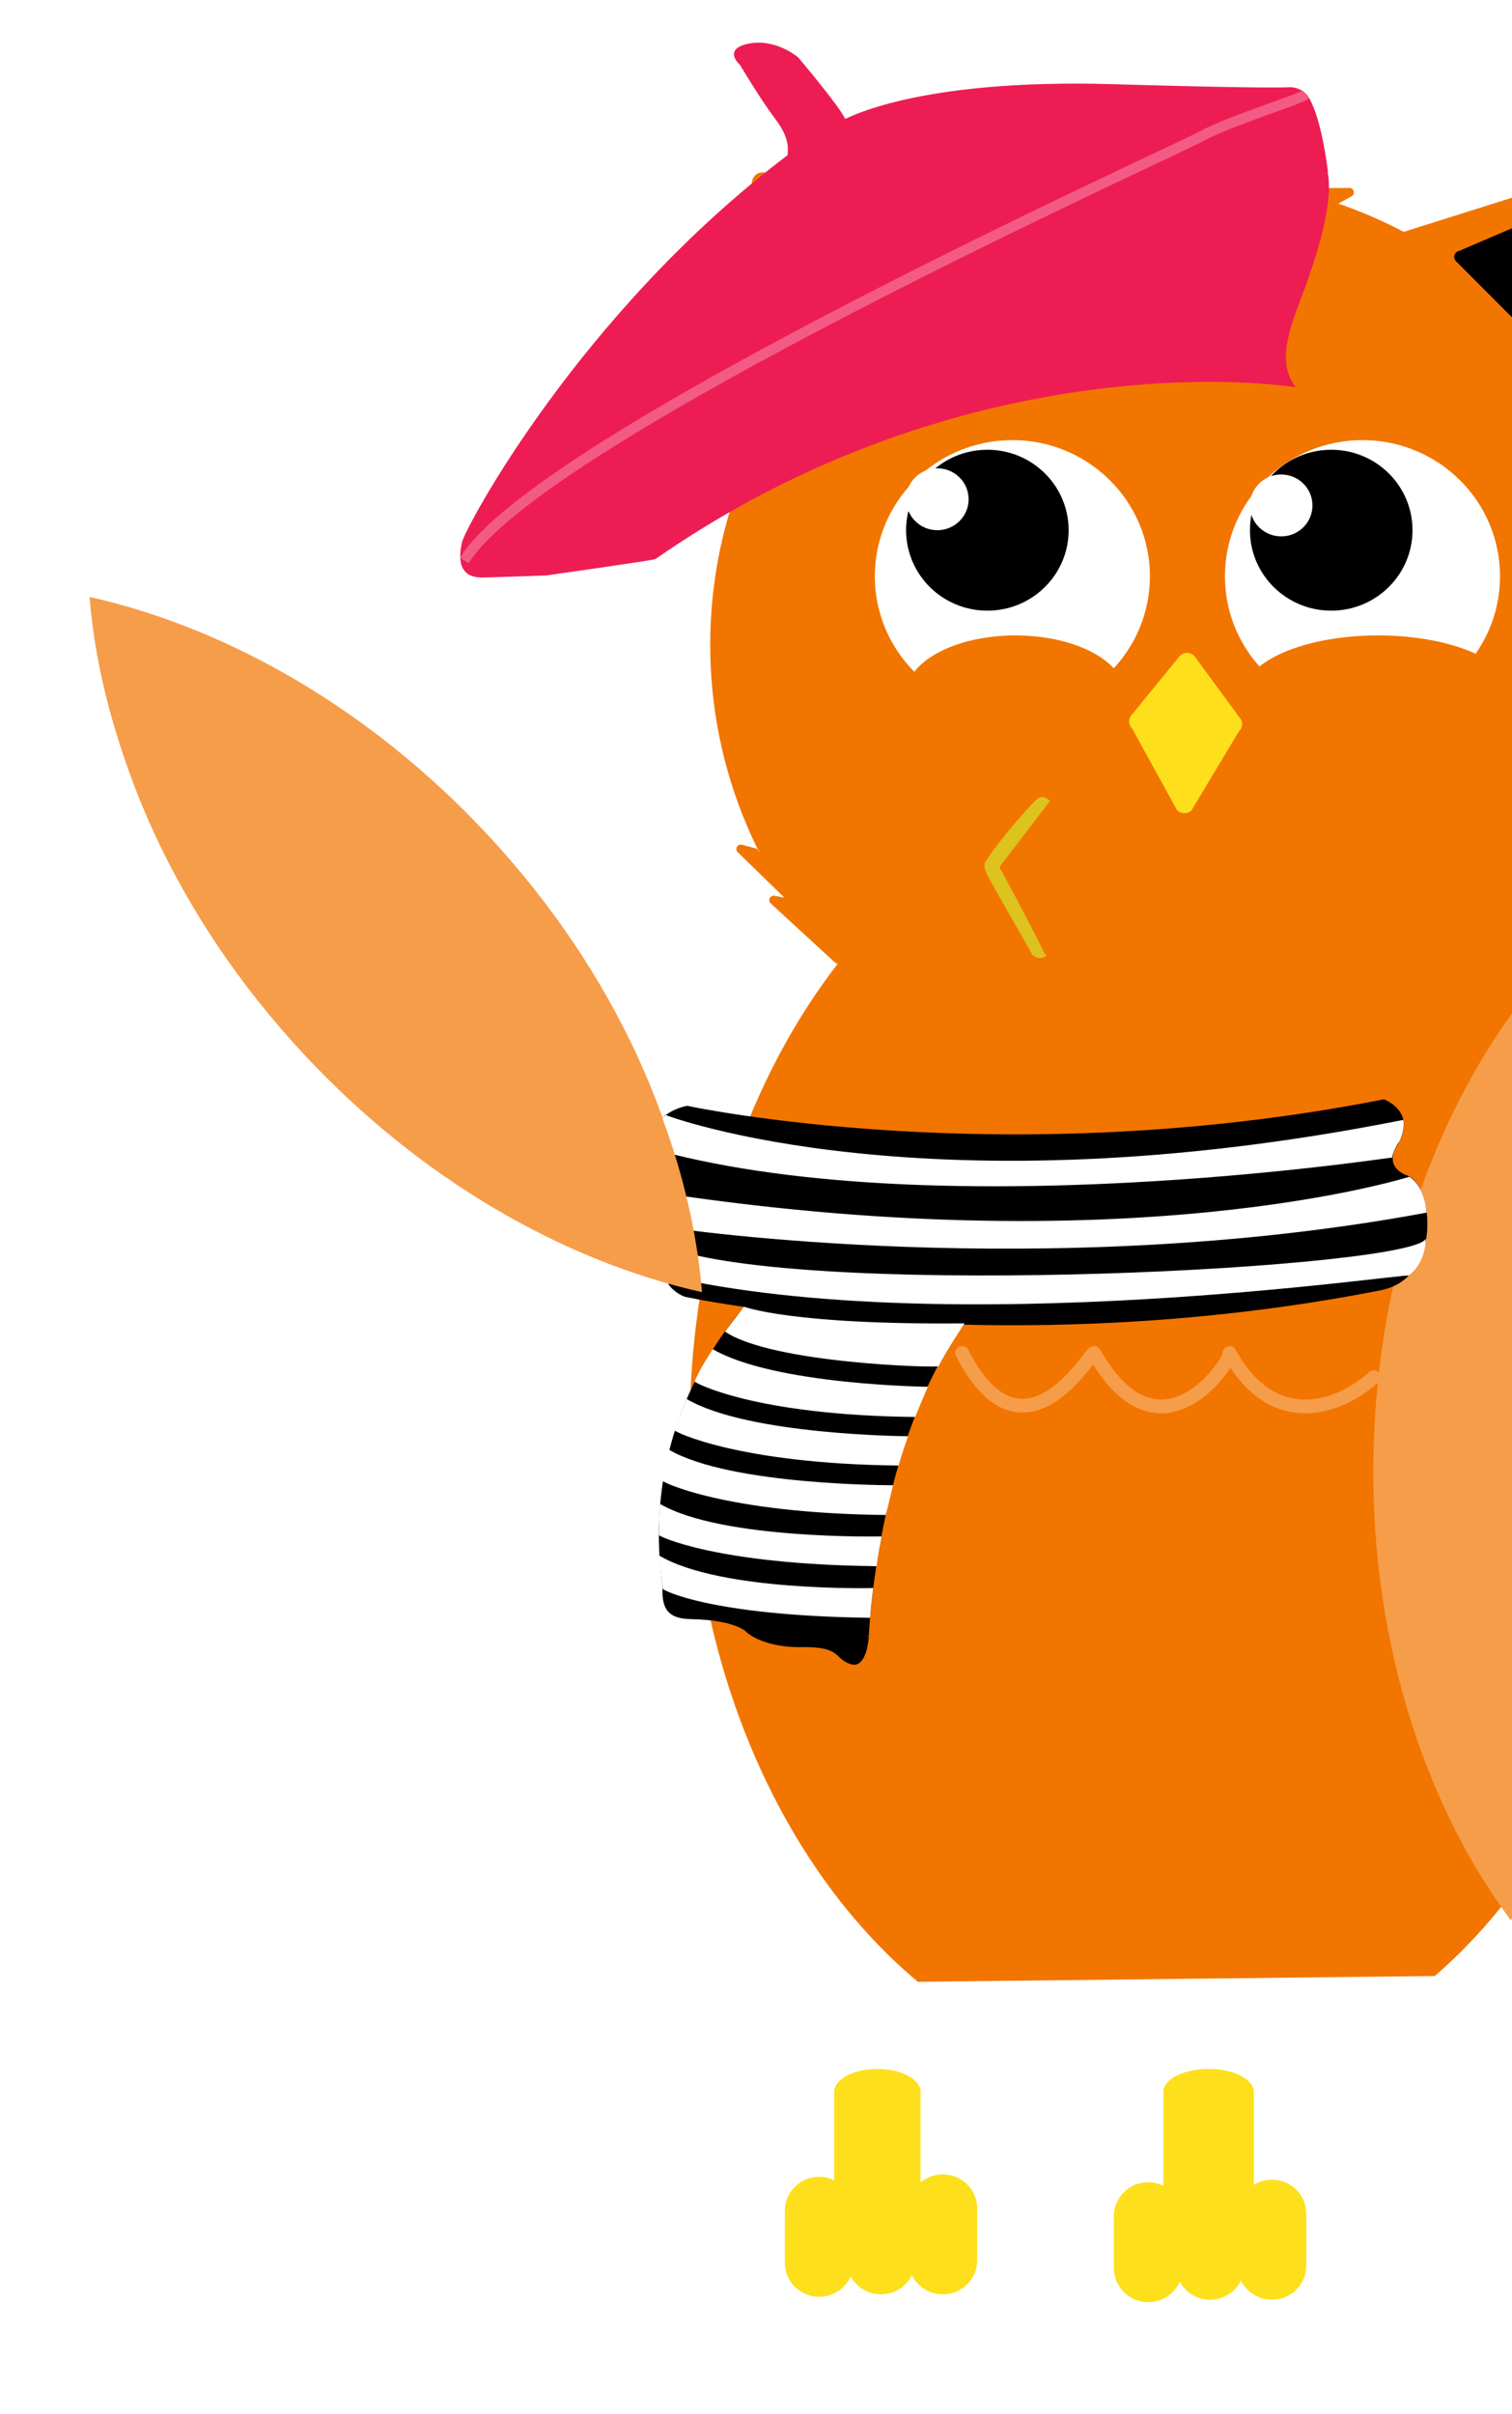 <svg width="220" height="351" viewBox="0 0 220 351" fill="none" xmlns="http://www.w3.org/2000/svg">
<g clip-path="url(#clip0)" filter="url(#filter0_i)">
<path d="M112.553 309.183C92.617 292.533 79.34 262.88 79.34 229.066C79.34 176.993 110.833 134.78 149.675 134.78C188.517 134.78 220.01 176.993 220.01 229.066C220.01 262.326 207.163 291.555 187.767 308.343" fill="#F27500"/>
<path d="M151.074 182.694C189.036 182.694 219.81 152.279 219.81 114.761C219.81 77.243 189.036 46.828 151.074 46.828C113.113 46.828 82.339 77.243 82.339 114.761C82.339 152.279 113.113 182.694 151.074 182.694Z" fill="#F27500"/>
<path d="M178.887 221.256C174.689 225.144 164.614 229.882 157.897 217.742C158.543 218.221 148.048 234.994 138.199 217.742C137.553 217.742 127.866 234.994 118.986 217.742" stroke="#F69D49" stroke-width="2" stroke-linecap="round" stroke-linejoin="round"/>
<path d="M167.746 207.519C160.642 207.519 157.574 202.407 156.928 199.851C157.574 200.33 147.079 217.103 137.23 199.851C136.585 202.407 133.517 207.519 126.413 207.519" stroke="#F69D49" stroke-width="2" stroke-linecap="round" stroke-linejoin="round"/>
<g filter="url(#filter1_d)">
<path d="M219.71 232.485C218.941 257.346 211.072 279.747 198.815 296.229C185.768 278.64 178.049 254.036 178.879 227.06C179.649 202.19 187.517 179.799 199.775 163.307C212.812 180.876 220.54 205.48 219.71 232.485Z" fill="#F69D49"/>
</g>
<path d="M199.475 162.912L209.552 154.246C209.661 154.156 209.737 154.033 209.769 153.896C209.8 153.759 209.785 153.615 209.726 153.487C209.667 153.36 209.567 153.254 209.442 153.188C209.317 153.122 209.173 153.098 209.033 153.12L207.593 153.327L214.591 146.964C214.697 146.867 214.767 146.739 214.791 146.6C214.815 146.46 214.791 146.316 214.724 146.191C214.657 146.065 214.549 145.966 214.419 145.907C214.288 145.849 214.141 145.834 214.002 145.867L211.842 146.381" fill="#F27500"/>
<path d="M100.935 161.37L91.127 152.359C91.027 152.264 90.96 152.139 90.936 152.004C90.913 151.868 90.934 151.729 90.996 151.606C91.059 151.483 91.16 151.383 91.284 151.321C91.409 151.259 91.55 151.239 91.687 151.262L93.117 151.519L86.338 144.918C86.235 144.819 86.169 144.688 86.15 144.547C86.13 144.405 86.159 144.262 86.231 144.138C86.303 144.015 86.415 143.919 86.548 143.865C86.681 143.811 86.829 143.803 86.968 143.841L89.108 144.414" fill="#F27500"/>
<path d="M152.785 116.392L159.313 125.285C159.45 125.422 159.556 125.585 159.628 125.765C159.699 125.944 159.734 126.135 159.729 126.328C159.724 126.52 159.681 126.71 159.601 126.885C159.521 127.061 159.406 127.219 159.263 127.35L152.355 138.851C152.069 139.119 151.688 139.264 151.295 139.255C150.901 139.245 150.528 139.083 150.255 138.802L143.727 126.945C143.449 126.669 143.294 126.296 143.294 125.907C143.294 125.518 143.449 125.145 143.727 124.87L150.645 116.401C150.781 116.255 150.946 116.138 151.13 116.058C151.313 115.978 151.512 115.936 151.713 115.935C151.914 115.934 152.112 115.974 152.297 116.053C152.481 116.131 152.647 116.247 152.785 116.392Z" fill="#FDE01B"/>
<g filter="url(#filter2_i)">
<path d="M177.245 120.6C188.298 120.6 197.258 111.735 197.258 100.8C197.258 89.865 188.298 81 177.245 81C166.193 81 157.232 89.865 157.232 100.8C157.232 111.735 166.193 120.6 177.245 120.6Z" fill="white"/>
</g>
<path d="M172.697 109.8C179.228 109.8 184.523 104.562 184.523 98.1C184.523 91.638 179.228 86.4 172.697 86.4C166.166 86.4 160.871 91.638 160.871 98.1C160.871 104.562 166.166 109.8 172.697 109.8Z" fill="black"/>
<path d="M169.968 94.5C169.968 96.985 167.931 99 165.419 99C162.907 99 160.871 96.985 160.871 94.5C160.871 92.015 162.907 90 165.419 90C167.931 90 169.968 92.015 169.968 94.5Z" fill="white"/>
<g filter="url(#filter3_i)">
<path d="M126.303 120.6C137.356 120.6 146.316 111.735 146.316 100.8C146.316 89.865 137.356 81 126.303 81C115.25 81 106.29 89.865 106.29 100.8C106.29 111.735 115.25 120.6 126.303 120.6Z" fill="white"/>
</g>
<path d="M122.665 109.8C129.196 109.8 134.49 104.562 134.49 98.1C134.49 91.638 129.196 86.4 122.665 86.4C116.133 86.4 110.839 91.638 110.839 98.1C110.839 104.562 116.133 109.8 122.665 109.8Z" fill="black"/>
<path d="M182.518 57.351L209.922 84.831C210.138 85.045 210.411 85.194 210.71 85.26C211.008 85.326 211.32 85.305 211.607 85.201C211.894 85.097 212.145 84.914 212.33 84.673C212.516 84.432 212.627 84.144 212.651 83.843V47.747C212.675 47.502 212.64 47.255 212.55 47.026C212.46 46.797 212.317 46.592 212.132 46.427C211.948 46.262 211.727 46.142 211.487 46.076C211.248 46.01 210.996 46 210.752 46.047L183.368 54.673C183.077 54.721 182.805 54.846 182.583 55.037C182.361 55.228 182.196 55.476 182.108 55.754C182.02 56.031 182.012 56.328 182.084 56.61C182.156 56.892 182.306 57.149 182.518 57.351V57.351Z" fill="#F27500"/>
<path d="M190.867 59.002L206.283 74.446C206.402 74.568 206.553 74.654 206.72 74.693C206.886 74.733 207.061 74.724 207.223 74.667C207.384 74.611 207.526 74.51 207.63 74.376C207.735 74.242 207.799 74.081 207.813 73.912L207.483 52.006C207.502 51.865 207.486 51.723 207.438 51.589C207.39 51.456 207.31 51.336 207.205 51.24C207.101 51.143 206.974 51.072 206.837 51.034C206.699 50.995 206.554 50.99 206.413 51.017L191.326 57.48C191.162 57.509 191.01 57.582 190.886 57.692C190.761 57.801 190.67 57.943 190.623 58.101C190.575 58.258 190.572 58.426 190.616 58.585C190.659 58.744 190.746 58.888 190.867 59.002Z" fill="black"/>
<path d="M118.571 57.401L91.127 84.871C90.913 85.086 90.64 85.236 90.342 85.302C90.043 85.369 89.732 85.348 89.445 85.244C89.158 85.14 88.907 84.956 88.723 84.714C88.539 84.473 88.43 84.184 88.408 83.882V47.786C88.382 47.541 88.415 47.294 88.505 47.063C88.594 46.833 88.737 46.627 88.922 46.462C89.107 46.296 89.329 46.176 89.57 46.111C89.81 46.046 90.063 46.038 90.307 46.087L117.691 54.713C117.987 54.754 118.264 54.877 118.492 55.066C118.72 55.256 118.89 55.505 118.981 55.785C119.073 56.066 119.083 56.365 119.011 56.651C118.938 56.937 118.786 57.197 118.571 57.401V57.401Z" fill="#F27500"/>
<path d="M110.224 59.081L94.807 74.495C94.689 74.618 94.537 74.704 94.37 74.743C94.204 74.782 94.029 74.773 93.868 74.717C93.706 74.66 93.565 74.559 93.46 74.425C93.355 74.291 93.292 74.13 93.277 73.962L93.597 52.055C93.579 51.915 93.594 51.772 93.642 51.639C93.691 51.506 93.77 51.386 93.875 51.289C93.98 51.193 94.106 51.122 94.244 51.083C94.382 51.045 94.527 51.039 94.667 51.067L109.764 57.529C109.937 57.55 110.1 57.62 110.232 57.731C110.365 57.843 110.462 57.99 110.511 58.155C110.56 58.32 110.559 58.496 110.508 58.66C110.457 58.825 110.358 58.971 110.224 59.081V59.081Z" fill="black"/>
<path d="M153.274 46.867L166.622 46.413C166.761 46.41 166.897 46.451 167.011 46.531C167.124 46.61 167.209 46.723 167.253 46.854C167.296 46.984 167.296 47.125 167.253 47.255C167.21 47.386 167.125 47.499 167.012 47.579L165.822 48.399L175.33 48.33C175.476 48.326 175.619 48.371 175.736 48.457C175.853 48.543 175.937 48.665 175.975 48.804C176.013 48.944 176.003 49.091 175.946 49.224C175.888 49.356 175.788 49.466 175.66 49.535L173.73 50.612" fill="#F27500"/>
<path d="M127.229 51.037L140.397 45.405C140.529 45.352 140.676 45.343 140.814 45.38C140.952 45.417 141.074 45.498 141.161 45.611C141.247 45.724 141.294 45.861 141.293 46.003C141.292 46.144 141.244 46.282 141.157 46.393L140.117 47.698" fill="#F27500"/>
<path d="M127.229 51.037L140.397 45.405C140.529 45.351 140.676 45.342 140.814 45.38C140.952 45.417 141.074 45.498 141.161 45.611C141.247 45.723 141.294 45.861 141.293 46.002C141.292 46.144 141.244 46.281 141.157 46.393L140.117 47.697" fill="#F27500"/>
<path d="M141.427 47.51L154.544 45.02C154.68 44.997 154.82 45.017 154.943 45.078C155.067 45.138 155.168 45.236 155.231 45.357C155.295 45.478 155.317 45.616 155.296 45.751C155.275 45.886 155.211 46.01 155.114 46.107L154.114 47.095" fill="#F27500"/>
<path d="M119.936 93.6C119.936 96.085 117.899 98.1 115.387 98.1C112.875 98.1 110.839 96.085 110.839 93.6C110.839 91.115 112.875 89.1 115.387 89.1C117.899 89.1 119.936 91.115 119.936 93.6Z" fill="white"/>
<ellipse cx="126.758" cy="121.95" rx="15.919" ry="8.55" fill="#F27500"/>
<ellipse cx="179.519" cy="121.95" rx="19.558" ry="8.55" fill="#F27500"/>
</g>
<path d="M190.068 329.473V321.915C190.068 319.183 187.83 316.968 185.069 316.968C182.308 316.968 180.069 319.183 180.069 321.915V329.473C180.069 332.204 182.308 334.419 185.069 334.419C187.83 334.419 190.068 332.204 190.068 329.473Z" fill="#FDE01B"/>
<path d="M181.069 329.473V321.915C181.069 319.183 178.831 316.968 176.07 316.968C173.309 316.968 171.07 319.183 171.07 321.915V329.473C171.07 332.204 173.309 334.419 176.07 334.419C178.831 334.419 181.069 332.204 181.069 329.473Z" fill="#FDE01B"/>
<path d="M172.07 329.828V322.27C172.07 319.539 169.832 317.324 167.071 317.324C164.31 317.324 162.071 319.539 162.071 322.27V329.828C162.071 332.56 164.31 334.775 167.071 334.775C169.832 334.775 172.07 332.56 172.07 329.828Z" fill="#FDE01B"/>
<path d="M142.183 328.691V321.133C142.183 318.401 139.944 316.186 137.183 316.186C134.422 316.186 132.184 318.401 132.184 321.133V328.691C132.184 331.423 134.422 333.637 137.183 333.637C139.944 333.637 142.183 331.423 142.183 328.691Z" fill="#FDE01B"/>
<path d="M133.184 328.691V321.133C133.184 318.401 130.945 316.186 128.184 316.186C125.423 316.186 123.184 318.401 123.184 321.133V328.691C123.184 331.423 125.423 333.637 128.184 333.637C130.945 333.637 133.184 331.423 133.184 328.691Z" fill="#FDE01B"/>
<path d="M124.194 329.047V321.489C124.194 318.757 121.956 316.542 119.195 316.542C116.434 316.542 114.195 318.757 114.195 321.489V329.047C114.195 331.779 116.434 333.993 119.195 333.993C121.956 333.993 124.194 331.779 124.194 329.047Z" fill="#FDE01B"/>
<path d="M182.437 304.194C182.437 302.351 179.489 300.857 175.852 300.857C172.216 300.857 169.268 302.351 169.268 304.194V320.619C169.268 322.461 172.216 323.955 175.852 323.955C179.489 323.955 182.437 322.461 182.437 320.619V304.194Z" fill="#FDE01B"/>
<path d="M133.95 304.194C133.95 302.351 131.136 300.857 127.664 300.857C124.193 300.857 121.379 302.351 121.379 304.194V320.619C121.379 322.461 124.193 323.955 127.664 323.955C131.136 323.955 133.95 322.461 133.95 320.619V304.194Z" fill="#FDE01B"/>
<g filter="url(#filter4_d)">
<path d="M46.763 156.019C63.795 174.313 84.566 186.14 104.74 190.665C102.953 168.916 92.502 145.316 74.001 125.445C56.969 107.152 36.198 95.325 16.024 90.799C17.804 112.541 28.256 136.141 46.763 156.019Z" fill="#F69D49"/>
</g>
<path d="M150.728 136.115C151.835 138.306 152.106 139.096 152.336 138.868C151.506 139.689 150.578 139.203 150.232 138.861C148.272 135.438 144.193 128.315 143.639 127.22C143.086 126.125 143.232 125.505 143.347 125.391C145.002 122.653 149.811 117.084 150.958 116.149C151.562 115.657 152.073 115.979 152.341 116.148L152.342 116.149L152.783 116.47L145.423 126.075C146.807 128.585 149.62 133.925 150.728 136.115Z" fill="#DCC31E"/>
<path d="M79.467 83.677C79.467 83.677 95.227 81.458 95.372 81.291C133.924 54.509 173.547 54.236 188.525 56.302C185.346 52.19 188.285 46.291 190.042 41.4C194.848 28.021 192.948 25.15 193.226 24.987C192.451 19.136 191.448 16.03 190.563 14.386C190.279 13.855 189.852 13.415 189.33 13.115C188.808 12.815 188.213 12.668 187.612 12.689C185.644 12.764 179.664 12.759 161.839 12.239C132.954 11.389 122.979 17.442 122.967 17.275C122.178 15.49 116.151 8.36 116.151 8.36C116.151 8.36 112.94 5.563 108.97 6.341C105 7.12 107.676 9.445 107.676 9.445C107.676 9.445 110.526 14.279 112.926 17.468C115.327 20.656 114.441 22.395 114.62 22.55C84.517 45.262 67.749 76.606 67.232 78.822C66.715 81.038 66.59 84.066 70.272 83.979C73.955 83.891 79.467 83.677 79.467 83.677Z" fill="#ED1D54"/>
<path d="M190.031 13.725C189.259 14.394 178.835 17.603 174.788 19.831C170.74 22.059 78.423 63.67 67.56 81.515" stroke="#F35B84" stroke-width="1.5" stroke-miterlimit="10"/>
<path d="M99.597 188.553C99.597 188.553 94.4 186.708 97.864 181.491C97.864 181.491 99.661 178.755 96.068 177.419C92.475 176.083 90.999 162.722 99.917 160.813H100.046C100.046 160.813 146.112 170.738 201.354 159.859C201.354 159.859 206.551 161.704 203.086 166.921C203.086 166.921 201.29 169.657 204.883 170.993C208.476 172.329 209.951 185.69 201.033 187.599C145.792 198.479 99.661 188.617 99.597 188.553Z" fill="black"/>
<path d="M115.573 183.464C114.61 183.337 91.962 200.706 96.453 231.055C97.095 231.691 126.416 237.926 126.416 237.926C126.416 237.926 127.763 202.869 145.728 186.136C165.81 167.494 115.573 183.464 115.573 183.464Z" fill="black"/>
<path d="M126.416 237.989C126.416 237.989 126.159 242.761 123.785 241.997C121.347 241.234 122.502 239.452 116.792 239.516C111.146 239.643 108.708 237.417 108.708 237.417C108.708 237.417 107.296 235.571 100.495 235.444C97.223 235.381 96.325 233.981 96.389 231.054C96.517 227.173 126.416 237.989 126.416 237.989Z" fill="black"/>
<path d="M108.258 190.016C108.258 190.016 115.187 192.689 140.338 192.434C140.209 192.625 137.579 196.633 136.552 198.669C136.424 198.924 112.364 198.288 105.499 193.643C105.242 193.897 108.258 190.016 108.258 190.016Z" fill="white"/>
<path d="M135.013 201.66C135.013 201.66 112.686 201.406 103.703 196.189C103.575 196.443 101.714 199.179 101.073 200.897C101.008 201.024 109.67 205.796 133.153 206.051C133.153 206.114 134.372 203.06 135.013 201.66Z" fill="white"/>
<path d="M132.125 208.85C132.125 208.85 108.9 208.722 99.917 203.441C99.789 203.696 98.442 206.941 98.185 208.022C98.121 208.15 107.296 212.858 130.778 213.112C130.714 213.112 131.42 210.822 132.125 208.85Z" fill="white"/>
<path d="M129.943 215.976C129.943 215.976 106.332 216.04 97.35 210.823C97.221 211.077 96.579 214.068 96.387 215.34C96.323 215.467 105.369 220.048 128.852 220.303C128.916 220.303 129.429 218.14 129.943 215.976Z" fill="white"/>
<path d="M128.277 223.42C128.277 223.42 105.051 223.929 96.069 218.712C95.941 218.966 95.876 221.893 95.876 223.229C95.812 223.356 104.089 227.492 127.571 227.746C127.507 227.746 127.828 225.71 128.277 223.42Z" fill="white"/>
<path d="M127.056 230.928C127.056 230.928 104.921 231.501 95.939 226.22C95.81 226.474 96.26 229.592 96.452 231.055C96.388 231.182 103.189 234.936 126.607 235.254C126.607 235.254 126.735 233.346 127.056 230.928Z" fill="white"/>
<path d="M207.45 180.092C207.45 180.092 207.578 183.527 204.948 185.5C204.819 185.054 138.286 195.107 96.774 185.5C96.967 185.436 96.068 184.227 97.801 181.619C120.321 188.935 206.231 184.354 207.45 180.092Z" fill="white"/>
<path d="M207.575 176.337C207.575 176.337 207.382 172.583 205.073 171.12C205.008 171.12 164.074 184.227 93.435 173.029C93.435 172.774 94.204 176.973 96.065 177.419C96.065 177.419 97.541 177.864 97.797 178.564C97.862 178.564 152.077 186.644 207.575 176.337Z" fill="white"/>
<path d="M204.175 162.85C204.175 162.85 204.56 164.058 203.597 166.031C203.597 165.967 202.635 167.367 202.571 168.321C202.507 168.258 134.754 178.756 93.756 166.731C93.884 166.858 94.269 163.931 96.9 162.15C96.9 162.213 135.075 176.592 204.175 162.85Z" fill="white"/>
<g filter="url(#filter5_d)">
<path d="M47.166 157.255C64.198 175.549 84.969 187.376 105.142 191.901C103.355 170.152 92.904 146.552 74.403 126.681C57.371 108.388 36.6 96.561 16.427 92.035C18.207 113.777 28.658 137.377 47.166 157.255Z" fill="#F69D49"/>
</g>
<defs>
<filter id="filter0_i" x="79" y="30" width="156" height="321" filterUnits="userSpaceOnUse" color-interpolation-filters="sRGB">
<feFlood flood-opacity="0" result="BackgroundImageFix"/>
<feBlend mode="normal" in="SourceGraphic" in2="BackgroundImageFix" result="shape"/>
<feColorMatrix in="SourceAlpha" type="matrix" values="0 0 0 0 0 0 0 0 0 0 0 0 0 0 0 0 0 0 127 0" result="hardAlpha"/>
<feOffset dx="21" dy="-21"/>
<feGaussianBlur stdDeviation="7.5"/>
<feComposite in2="hardAlpha" operator="arithmetic" k2="-1" k3="1"/>
<feColorMatrix type="matrix" values="0 0 0 0 0 0 0 0 0 0 0 0 0 0 0 0 0 0 0.12 0"/>
<feBlend mode="normal" in2="shape" result="effect1_innerShadow"/>
</filter>
<filter id="filter1_d" x="174.818" y="163.307" width="48.953" height="140.921" filterUnits="userSpaceOnUse" color-interpolation-filters="sRGB">
<feFlood flood-opacity="0" result="BackgroundImageFix"/>
<feColorMatrix in="SourceAlpha" type="matrix" values="0 0 0 0 0 0 0 0 0 0 0 0 0 0 0 0 0 0 127 0"/>
<feOffset dy="4"/>
<feGaussianBlur stdDeviation="2"/>
<feColorMatrix type="matrix" values="0 0 0 0 0 0 0 0 0 0 0 0 0 0 0 0 0 0 0.25 0"/>
<feBlend mode="normal" in2="BackgroundImageFix" result="effect1_dropShadow"/>
<feBlend mode="normal" in="SourceGraphic" in2="effect1_dropShadow" result="shape"/>
</filter>
<filter id="filter2_i" x="157.232" y="81" width="40.026" height="43.6" filterUnits="userSpaceOnUse" color-interpolation-filters="sRGB">
<feFlood flood-opacity="0" result="BackgroundImageFix"/>
<feBlend mode="normal" in="SourceGraphic" in2="BackgroundImageFix" result="shape"/>
<feColorMatrix in="SourceAlpha" type="matrix" values="0 0 0 0 0 0 0 0 0 0 0 0 0 0 0 0 0 0 127 0" result="hardAlpha"/>
<feOffset dy="4"/>
<feGaussianBlur stdDeviation="2"/>
<feComposite in2="hardAlpha" operator="arithmetic" k2="-1" k3="1"/>
<feColorMatrix type="matrix" values="0 0 0 0 0 0 0 0 0 0 0 0 0 0 0 0 0 0 0.25 0"/>
<feBlend mode="normal" in2="shape" result="effect1_innerShadow"/>
</filter>
<filter id="filter3_i" x="106.29" y="81" width="40.026" height="43.6" filterUnits="userSpaceOnUse" color-interpolation-filters="sRGB">
<feFlood flood-opacity="0" result="BackgroundImageFix"/>
<feBlend mode="normal" in="SourceGraphic" in2="BackgroundImageFix" result="shape"/>
<feColorMatrix in="SourceAlpha" type="matrix" values="0 0 0 0 0 0 0 0 0 0 0 0 0 0 0 0 0 0 127 0" result="hardAlpha"/>
<feOffset dy="4"/>
<feGaussianBlur stdDeviation="2"/>
<feComposite in2="hardAlpha" operator="arithmetic" k2="-1" k3="1"/>
<feColorMatrix type="matrix" values="0 0 0 0 0 0 0 0 0 0 0 0 0 0 0 0 0 0 0.25 0"/>
<feBlend mode="normal" in2="shape" result="effect1_innerShadow"/>
</filter>
<filter id="filter4_d" x="9.024" y="82.799" width="96.715" height="107.866" filterUnits="userSpaceOnUse" color-interpolation-filters="sRGB">
<feFlood flood-opacity="0" result="BackgroundImageFix"/>
<feColorMatrix in="SourceAlpha" type="matrix" values="0 0 0 0 0 0 0 0 0 0 0 0 0 0 0 0 0 0 127 0"/>
<feOffset dx="-3" dy="-4"/>
<feGaussianBlur stdDeviation="2"/>
<feColorMatrix type="matrix" values="0 0 0 0 0 0 0 0 0 0 0 0 0 0 0 0 0 0 0.15 0"/>
<feBlend mode="normal" in2="BackgroundImageFix" result="effect1_dropShadow"/>
<feBlend mode="normal" in="SourceGraphic" in2="effect1_dropShadow" result="shape"/>
</filter>
<filter id="filter5_d" x="9.427" y="84.035" width="96.715" height="107.866" filterUnits="userSpaceOnUse" color-interpolation-filters="sRGB">
<feFlood flood-opacity="0" result="BackgroundImageFix"/>
<feColorMatrix in="SourceAlpha" type="matrix" values="0 0 0 0 0 0 0 0 0 0 0 0 0 0 0 0 0 0 127 0"/>
<feOffset dx="-3" dy="-4"/>
<feGaussianBlur stdDeviation="2"/>
<feColorMatrix type="matrix" values="0 0 0 0 0 0 0 0 0 0 0 0 0 0 0 0 0 0 0.15 0"/>
<feBlend mode="normal" in2="BackgroundImageFix" result="effect1_dropShadow"/>
<feBlend mode="normal" in="SourceGraphic" in2="effect1_dropShadow" result="shape"/>
</filter>
<clipPath id="clip0">
<rect width="141" height="306" fill="white" transform="translate(79 45)"/>
</clipPath>
</defs>
</svg>
